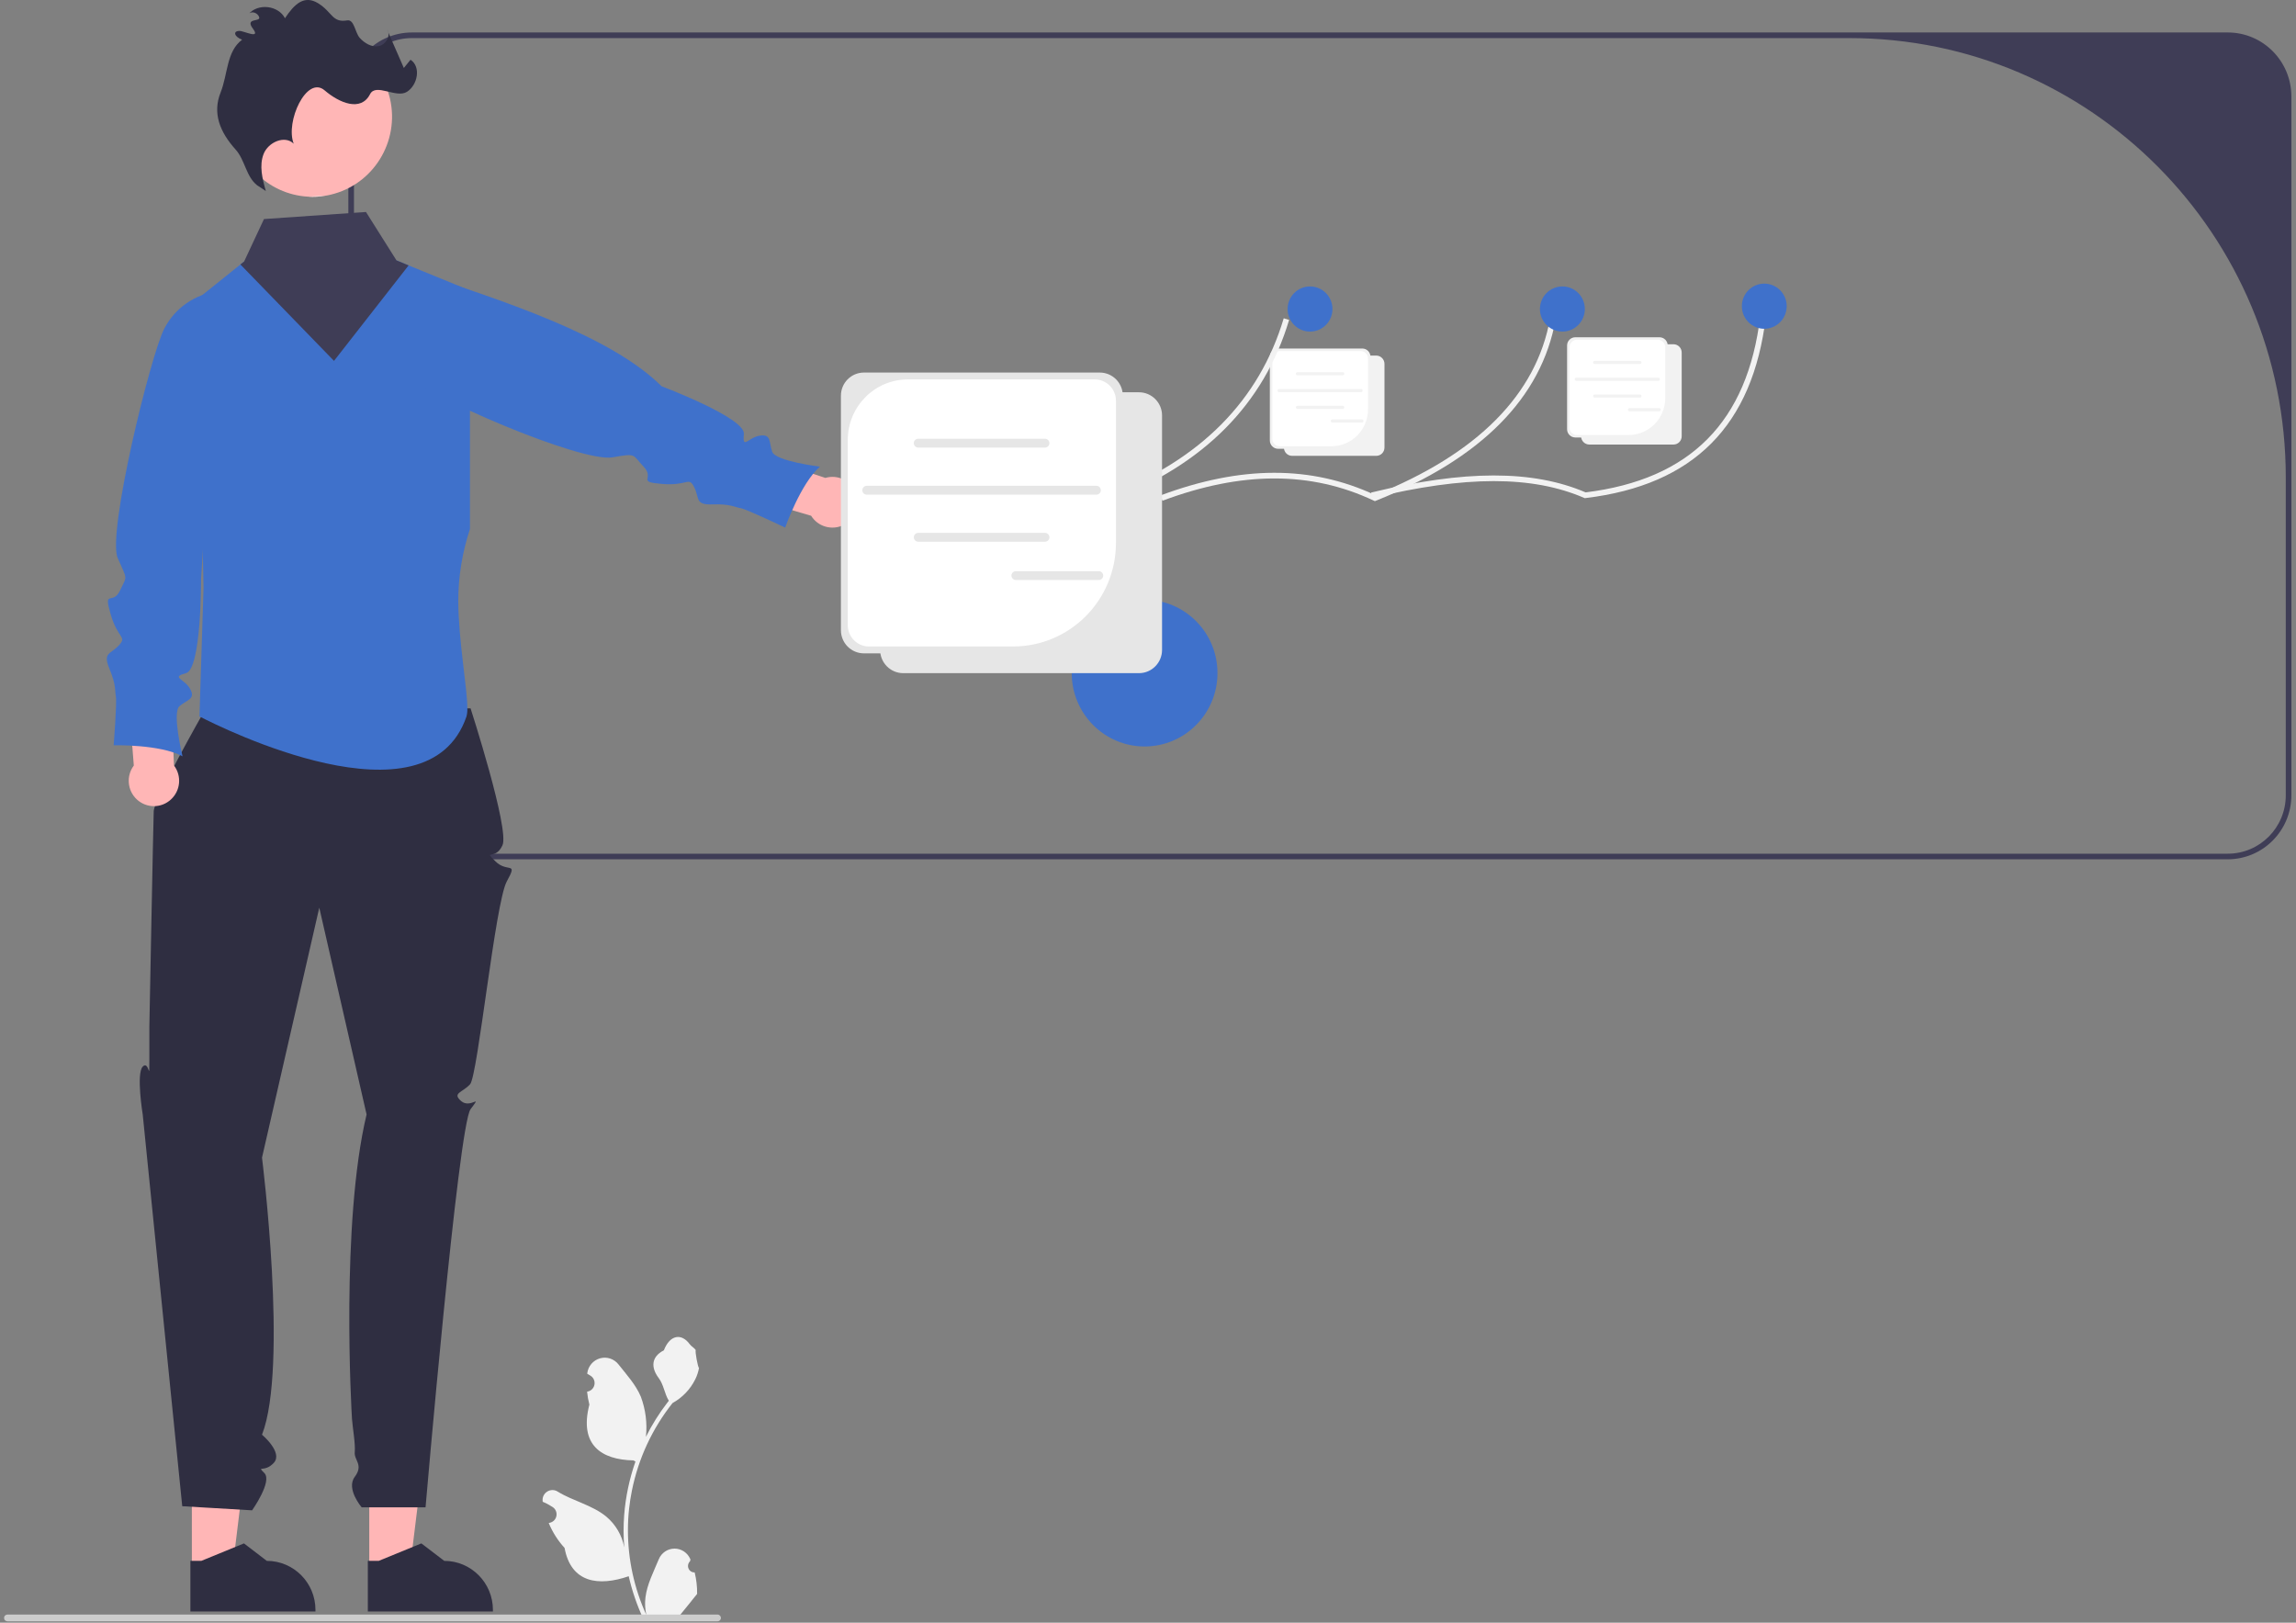 <?xml version="1.0" encoding="UTF-8"?>
<svg xmlns="http://www.w3.org/2000/svg" xmlns:xlink="http://www.w3.org/1999/xlink" width="150px" height="106px" viewBox="0 0 150 106" version="1.1">
<rect x="0" y="0" width="150" height="106" fill="#808080" stroke="none"/>
<g id="surface1">
<path style=" stroke:none;fill-rule:nonzero;fill:rgb(24.706%,44.314%,79.608%);fill-opacity:1;" d="M 79.539 43.969 C 79.539 46.613 77.41 48.762 74.777 48.762 C 72.148 48.762 70.016 46.613 70.016 43.969 C 70.016 41.32 72.148 39.176 74.777 39.176 C 77.41 39.176 79.539 41.32 79.539 43.969 Z M 79.539 43.969 "/>
<path style=" stroke:none;fill-rule:nonzero;fill:rgb(24.706%,23.922%,33.725%);fill-opacity:1;" d="M 22.758 6.301 L 22.758 51.949 C 22.758 54.262 24.621 56.129 26.914 56.133 L 145.543 56.133 C 147.836 56.129 149.695 54.262 149.699 51.949 L 149.699 6.301 C 149.695 3.992 147.836 2.121 145.543 2.121 L 26.914 2.121 C 24.621 2.121 22.758 3.992 22.758 6.301 Z M 23.125 6.301 C 23.125 4.195 24.82 2.488 26.914 2.488 L 120.816 2.488 C 136.566 2.488 149.332 15.336 149.332 31.188 L 149.332 51.949 C 149.332 54.059 147.637 55.766 145.543 55.766 L 26.914 55.766 C 24.82 55.766 23.125 54.059 23.125 51.949 Z M 23.125 6.301 "/>
<path style=" stroke:none;fill-rule:nonzero;fill:rgb(100%,71.373%,71.373%);fill-opacity:1;" d="M 24.125 102.473 L 26.781 102.473 L 28.047 92.16 L 24.125 92.16 Z M 24.125 102.473 "/>
<path style=" stroke:none;fill-rule:nonzero;fill:rgb(18.431%,18.039%,25.49%);fill-opacity:1;" d="M 24.031 105.266 L 32.203 105.266 L 32.203 105.16 C 32.203 103.395 30.777 101.961 29.023 101.961 L 27.527 100.82 L 24.742 101.961 L 24.031 101.961 Z M 24.031 105.266 "/>
<path style=" stroke:none;fill-rule:nonzero;fill:rgb(100%,71.373%,71.373%);fill-opacity:1;" d="M 12.535 102.473 L 15.191 102.473 L 16.453 92.16 L 12.531 92.16 Z M 12.535 102.473 "/>
<path style=" stroke:none;fill-rule:nonzero;fill:rgb(18.431%,18.039%,25.49%);fill-opacity:1;" d="M 12.438 105.266 L 20.609 105.266 L 20.609 105.16 C 20.609 103.395 19.188 101.961 17.43 101.961 L 15.938 100.82 L 13.152 101.961 L 12.438 101.961 Z M 12.438 105.266 "/>
<path style=" stroke:none;fill-rule:nonzero;fill:rgb(18.431%,18.039%,25.49%);fill-opacity:1;" d="M 30.742 46.27 C 30.742 46.27 33.297 54.172 32.828 55.215 C 32.355 56.254 31.551 55.441 32.355 56.254 C 33.16 57.062 33.863 56.203 33.109 57.578 C 32.355 58.953 31.211 70.281 30.711 70.828 C 30.207 71.379 29.516 71.395 30.129 71.926 C 30.742 72.457 31.551 71.379 30.742 72.457 C 29.938 73.539 27.801 98.465 27.801 98.465 L 23.629 98.465 C 23.629 98.465 22.59 97.258 23.176 96.473 C 23.766 95.688 23.125 95.387 23.176 94.863 C 23.23 94.34 23.031 93.207 22.996 92.691 C 22.961 92.176 22.254 79.895 23.949 72.801 L 20.859 59.293 L 17.117 75.621 C 17.117 75.621 18.84 89.312 17.117 93.719 C 17.117 93.719 18.504 94.879 17.891 95.555 C 17.273 96.227 16.738 95.688 17.273 96.227 C 17.809 96.77 16.469 98.66 16.469 98.66 L 11.906 98.391 L 9.324 72.801 C 9.324 72.801 8.887 70.133 9.324 69.676 C 9.758 69.219 9.758 70.836 9.758 69.219 L 9.758 67.059 C 9.758 67.059 10.012 53.766 10.043 52.984 C 10.078 52.199 13.301 46.527 13.301 46.527 Z M 30.742 46.27 "/>
<path style=" stroke:none;fill-rule:nonzero;fill:rgb(24.706%,44.314%,79.608%);fill-opacity:1;" d="M 30.703 18.973 L 30.703 34.559 C 30.203 36.066 29.945 37.648 29.938 39.238 C 29.953 41.887 30.535 44.938 30.531 46.273 C 30.539 46.449 30.52 46.629 30.477 46.801 C 27.914 54.273 14.352 47.48 13.121 46.844 C 13.062 46.816 13.031 46.801 13.031 46.801 L 13.297 38.426 L 13.25 36.016 L 12.938 19.504 L 13.219 19.273 L 15.707 17.277 L 15.949 17.082 L 16.695 18.18 L 23.359 17.719 L 25.902 17.008 L 26.695 17.336 L 30.27 18.797 Z M 30.703 18.973 "/>
<path style=" stroke:none;fill-rule:nonzero;fill:rgb(100%,71.373%,71.373%);fill-opacity:1;" d="M 53.922 31.219 L 49.254 29.668 L 48 32.227 L 52.992 33.691 C 53.445 34.418 54.371 34.672 55.133 34.285 C 55.891 33.898 56.23 32.996 55.914 32.199 C 55.602 31.402 54.738 30.977 53.922 31.219 Z M 53.922 31.219 "/>
<path style=" stroke:none;fill-rule:nonzero;fill:rgb(24.706%,44.314%,79.608%);fill-opacity:1;" d="M 26.18 17.457 L 26.16 17.539 C 25.797 19.004 25.332 23.203 26.328 24.336 C 27.609 25.789 37.965 30.238 40.02 29.875 C 41.617 29.594 41.289 29.688 42.051 30.488 C 42.812 31.285 41.547 31.473 43.25 31.613 C 44.953 31.754 44.984 31.098 45.352 31.824 C 45.715 32.551 45.391 32.992 46.551 32.949 C 47.707 32.91 47.996 33.129 48.398 33.199 C 48.797 33.27 51.297 34.465 51.297 34.465 C 51.297 34.465 52.305 31.582 53.566 30.484 C 53.566 30.484 50.668 30.129 50.449 29.512 C 50.23 28.891 50.406 28.344 49.648 28.457 C 48.887 28.566 48.492 29.41 48.598 28.352 C 48.703 27.293 43.227 25.234 43.227 25.234 C 39.922 21.961 33.133 19.688 26.18 17.457 Z M 26.18 17.457 "/>
<path style=" stroke:none;fill-rule:nonzero;fill:rgb(100%,71.373%,71.373%);fill-opacity:1;" d="M 11.367 50.004 L 11.156 45.059 L 8.332 44.789 L 8.742 50.008 C 8.23 50.691 8.32 51.656 8.949 52.23 C 9.578 52.805 10.539 52.805 11.164 52.227 C 11.797 51.648 11.883 50.688 11.367 50.004 Z M 11.367 50.004 "/>
<path style=" stroke:none;fill-rule:nonzero;fill:rgb(24.706%,44.314%,79.608%);fill-opacity:1;" d="M 14.32 19.023 L 14.238 19.031 C 12.746 19.207 11.438 20.113 10.738 21.457 C 9.836 23.18 6.992 34.844 7.688 36.445 C 8.34 37.938 8.312 37.57 7.84 38.574 C 7.371 39.574 6.746 38.449 7.223 40.102 C 7.695 41.754 8.316 41.551 7.77 42.152 C 7.223 42.754 6.699 42.602 7.148 43.68 C 7.598 44.758 7.496 45.105 7.57 45.508 C 7.645 45.906 7.426 48.684 7.426 48.684 C 7.426 48.684 10.457 48.609 11.926 49.406 C 11.926 49.406 11.227 46.555 11.727 46.129 C 12.223 45.703 12.797 45.68 12.422 45.004 C 12.051 44.328 11.125 44.254 12.148 43.977 C 13.168 43.699 13.137 37.82 13.137 37.82 Z M 14.32 19.023 "/>
<path style=" stroke:none;fill-rule:nonzero;fill:rgb(100%,71.373%,71.373%);fill-opacity:1;" d="M 21.594 12.719 C 21.477 12.746 21.355 12.773 21.234 12.789 C 20.871 12.852 20.504 12.867 20.137 12.848 C 17.477 12.703 15.355 10.559 15.223 7.879 C 15.094 5.203 17 2.859 19.633 2.457 C 22.266 2.051 24.777 3.719 25.445 6.312 C 25.457 6.355 25.465 6.398 25.477 6.438 C 26.125 9.254 24.387 12.062 21.594 12.719 Z M 21.594 12.719 "/>
<path style=" stroke:none;fill-rule:nonzero;fill:rgb(18.431%,18.039%,25.49%);fill-opacity:1;" d="M 16.797 12.102 C 16.074 11.535 16.008 10.449 15.391 9.766 C 14.359 8.621 13.871 7.391 14.414 6.035 C 14.891 4.84 14.789 3.363 15.816 2.594 C 15.312 2.406 15.191 2.027 15.641 2.02 C 15.941 2.016 17.059 2.594 16.523 1.871 C 15.984 1.152 17.004 1.438 16.938 1.141 C 16.867 0.848 16.434 0.684 16.246 0.918 C 16.855 0.195 18.188 0.352 18.617 1.191 C 19.227 0.273 19.871 -0.359 20.801 0.223 C 21.715 0.797 21.703 1.5 22.684 1.332 C 23.148 1.254 23.191 2.129 23.504 2.477 C 23.82 2.828 24.285 3.098 24.742 3.012 C 25.203 2.922 25.555 2.344 25.297 1.953 L 26.383 4.441 L 26.82 3.902 C 27.516 4.359 27.289 5.547 26.59 5.996 C 25.887 6.445 24.555 5.406 24.176 6.152 C 23.574 7.32 22.172 6.727 21.207 5.902 C 20.039 4.902 18.625 7.949 19.188 9.387 C 18.605 8.809 17.523 9.289 17.223 10.055 C 16.922 10.82 17.141 11.684 17.367 12.477 Z M 16.797 12.102 "/>
<path style=" stroke:none;fill-rule:nonzero;fill:rgb(94.902%,94.902%,94.902%);fill-opacity:1;" d="M 89 29.316 L 83.5 29.316 C 83.203 29.316 82.961 29.074 82.961 28.773 L 82.961 23.309 C 82.961 23.008 83.203 22.766 83.5 22.766 L 89 22.766 C 89.297 22.766 89.535 23.008 89.535 23.309 L 89.535 28.773 C 89.535 29.074 89.297 29.316 89 29.316 Z M 89 29.316 "/>
<path style=" stroke:none;fill-rule:nonzero;fill:rgb(94.902%,94.902%,94.902%);fill-opacity:1;" d="M 89.914 29.777 L 84.414 29.777 C 84.117 29.777 83.879 29.535 83.879 29.234 L 83.879 23.77 C 83.879 23.473 84.117 23.23 84.414 23.227 L 89.914 23.227 C 90.211 23.23 90.449 23.473 90.449 23.77 L 90.449 29.234 C 90.449 29.535 90.211 29.777 89.914 29.777 Z M 89.914 29.777 "/>
<path style=" stroke:none;fill-rule:nonzero;fill:rgb(100%,100%,100%);fill-opacity:1;" d="M 83.617 22.93 C 83.344 22.93 83.121 23.148 83.121 23.422 L 83.121 28.66 C 83.121 28.934 83.344 29.152 83.617 29.152 L 86.977 29.152 C 88.301 29.152 89.375 28.074 89.375 26.738 L 89.375 23.422 C 89.375 23.148 89.156 22.93 88.883 22.93 Z M 83.617 22.93 "/>
<path style=" stroke:none;fill-rule:nonzero;fill:rgb(94.902%,94.902%,94.902%);fill-opacity:1;" d="M 87.723 24.516 L 84.766 24.516 C 84.711 24.516 84.66 24.473 84.66 24.414 C 84.66 24.355 84.711 24.312 84.766 24.312 L 87.723 24.312 C 87.777 24.312 87.824 24.355 87.824 24.414 C 87.824 24.473 87.777 24.516 87.723 24.516 Z M 87.723 24.516 "/>
<path style=" stroke:none;fill-rule:nonzero;fill:rgb(94.902%,94.902%,94.902%);fill-opacity:1;" d="M 87.723 26.715 L 84.766 26.715 C 84.711 26.715 84.66 26.664 84.66 26.609 C 84.66 26.551 84.711 26.508 84.766 26.508 L 87.723 26.508 C 87.777 26.508 87.824 26.551 87.824 26.609 C 87.824 26.664 87.777 26.715 87.723 26.715 Z M 87.723 26.715 "/>
<path style=" stroke:none;fill-rule:nonzero;fill:rgb(94.902%,94.902%,94.902%);fill-opacity:1;" d="M 88.922 25.617 L 83.562 25.617 C 83.508 25.617 83.461 25.57 83.461 25.512 C 83.461 25.453 83.508 25.41 83.562 25.41 L 88.922 25.41 C 88.977 25.41 89.023 25.453 89.023 25.512 C 89.023 25.57 88.977 25.617 88.922 25.617 Z M 88.922 25.617 "/>
<path style=" stroke:none;fill-rule:nonzero;fill:rgb(94.902%,94.902%,94.902%);fill-opacity:1;" d="M 88.977 27.605 L 87.039 27.605 C 86.984 27.605 86.941 27.559 86.941 27.504 C 86.941 27.445 86.984 27.398 87.039 27.398 L 88.977 27.398 C 89.035 27.398 89.078 27.445 89.078 27.504 C 89.078 27.559 89.035 27.605 88.977 27.605 Z M 88.977 27.605 "/>
<path style=" stroke:none;fill-rule:nonzero;fill:rgb(94.902%,94.902%,94.902%);fill-opacity:1;" d="M 72.414 32.738 L 72.344 32.703 C 68.172 30.625 63.656 30.629 58.543 32.707 L 58.406 32.367 C 63.594 30.258 68.184 30.246 72.434 32.336 C 78.418 30.043 82.266 26.164 83.867 20.793 L 84.219 20.898 C 82.574 26.406 78.629 30.379 72.488 32.707 Z M 72.414 32.738 "/>
<path style=" stroke:none;fill-rule:nonzero;fill:rgb(94.902%,94.902%,94.902%);fill-opacity:1;" d="M 89.82 32.738 L 89.75 32.703 C 85.648 30.77 81.133 30.77 75.941 32.711 L 75.816 32.363 C 81.07 30.402 85.656 30.391 89.832 32.336 C 96.531 29.645 100.375 25.766 101.266 20.812 L 101.625 20.879 C 100.711 25.984 96.766 29.965 89.895 32.707 Z M 89.82 32.738 "/>
<path style=" stroke:none;fill-rule:nonzero;fill:rgb(94.902%,94.902%,94.902%);fill-opacity:1;" d="M 103.539 32.543 L 103.492 32.523 C 100.113 31.062 95.719 31.062 89.66 32.531 L 89.574 32.176 C 95.684 30.691 100.141 30.688 103.59 32.164 C 110.438 31.32 114.172 27.551 115 20.641 L 115.367 20.684 C 114.508 27.805 110.656 31.684 103.586 32.535 Z M 103.539 32.543 "/>
<path style=" stroke:none;fill-rule:nonzero;fill:rgb(24.706%,44.314%,79.608%);fill-opacity:1;" d="M 87.051 20.188 C 87.051 21 86.395 21.66 85.586 21.66 C 84.777 21.66 84.121 21 84.121 20.188 C 84.121 19.371 84.777 18.711 85.586 18.711 C 86.395 18.711 87.051 19.371 87.051 20.188 Z M 87.051 20.188 "/>
<path style=" stroke:none;fill-rule:nonzero;fill:rgb(24.706%,44.314%,79.608%);fill-opacity:1;" d="M 103.539 20.188 C 103.539 21 102.883 21.66 102.074 21.66 C 101.262 21.66 100.605 21 100.605 20.188 C 100.605 19.371 101.262 18.711 102.074 18.711 C 102.883 18.711 103.539 19.371 103.539 20.188 Z M 103.539 20.188 "/>
<path style=" stroke:none;fill-rule:nonzero;fill:rgb(24.706%,44.314%,79.608%);fill-opacity:1;" d="M 116.727 20 C 116.727 20.816 116.07 21.477 115.262 21.477 C 114.453 21.477 113.797 20.816 113.797 20 C 113.797 19.188 114.453 18.527 115.262 18.527 C 116.07 18.527 116.727 19.188 116.727 20 Z M 116.727 20 "/>
<path style=" stroke:none;fill-rule:nonzero;fill:rgb(90.196%,90.196%,90.196%);fill-opacity:1;" d="M 74.41 43.973 L 59.008 43.973 C 58.176 43.973 57.5 43.293 57.5 42.453 L 57.5 27.141 C 57.5 26.305 58.176 25.625 59.008 25.625 L 74.41 25.625 C 75.242 25.625 75.918 26.305 75.918 27.141 L 75.918 42.453 C 75.918 43.293 75.242 43.973 74.41 43.973 Z M 74.41 43.973 "/>
<path style=" stroke:none;fill-rule:nonzero;fill:rgb(90.196%,90.196%,90.196%);fill-opacity:1;" d="M 71.848 42.68 L 56.445 42.68 C 55.609 42.68 54.938 42.004 54.938 41.164 L 54.938 25.852 C 54.938 25.012 55.609 24.336 56.445 24.336 L 71.848 24.336 C 72.68 24.336 73.355 25.012 73.355 25.852 L 73.355 41.164 C 73.355 42.004 72.68 42.68 71.848 42.68 Z M 71.848 42.68 "/>
<path style=" stroke:none;fill-rule:nonzero;fill:rgb(100%,100%,100%);fill-opacity:1;" d="M 59.312 24.785 C 57.145 24.785 55.387 26.555 55.387 28.738 L 55.387 40.84 C 55.387 41.605 56.004 42.23 56.766 42.23 L 66.184 42.23 C 69.895 42.23 72.906 39.203 72.906 35.465 L 72.906 26.176 C 72.906 25.41 72.285 24.785 71.523 24.785 Z M 59.312 24.785 "/>
<path style=" stroke:none;fill-rule:nonzero;fill:rgb(90.196%,90.196%,90.196%);fill-opacity:1;" d="M 68.27 29.238 L 59.988 29.238 C 59.828 29.238 59.699 29.105 59.699 28.945 C 59.699 28.789 59.828 28.66 59.988 28.66 L 68.27 28.66 C 68.43 28.66 68.559 28.789 68.559 28.945 C 68.559 29.105 68.43 29.238 68.27 29.238 Z M 68.27 29.238 "/>
<path style=" stroke:none;fill-rule:nonzero;fill:rgb(90.196%,90.196%,90.196%);fill-opacity:1;" d="M 68.27 35.387 L 59.988 35.387 C 59.887 35.387 59.789 35.332 59.738 35.242 C 59.688 35.152 59.688 35.043 59.738 34.953 C 59.789 34.863 59.887 34.809 59.988 34.809 L 68.27 34.809 C 68.43 34.809 68.559 34.938 68.559 35.098 C 68.559 35.258 68.43 35.387 68.27 35.387 Z M 68.27 35.387 "/>
<path style=" stroke:none;fill-rule:nonzero;fill:rgb(90.196%,90.196%,90.196%);fill-opacity:1;" d="M 71.637 32.312 L 56.625 32.312 C 56.465 32.312 56.336 32.184 56.336 32.027 C 56.336 31.867 56.465 31.734 56.625 31.734 L 71.637 31.734 C 71.793 31.734 71.918 31.867 71.918 32.027 C 71.918 32.184 71.793 32.312 71.637 32.312 Z M 71.637 32.312 "/>
<path style=" stroke:none;fill-rule:nonzero;fill:rgb(90.196%,90.196%,90.196%);fill-opacity:1;" d="M 71.789 37.887 L 66.367 37.887 C 66.207 37.887 66.078 37.758 66.078 37.598 C 66.078 37.441 66.207 37.312 66.367 37.312 L 71.789 37.312 C 71.945 37.312 72.074 37.441 72.074 37.598 C 72.074 37.758 71.945 37.887 71.789 37.887 Z M 71.789 37.887 "/>
<path style=" stroke:none;fill-rule:nonzero;fill:rgb(94.902%,94.902%,94.902%);fill-opacity:1;" d="M 108.414 28.578 L 102.918 28.578 C 102.621 28.578 102.379 28.336 102.379 28.039 L 102.379 22.57 C 102.379 22.273 102.621 22.031 102.918 22.031 L 108.414 22.031 C 108.711 22.031 108.953 22.273 108.953 22.57 L 108.953 28.039 C 108.953 28.336 108.711 28.578 108.414 28.578 Z M 108.414 28.578 "/>
<path style=" stroke:none;fill-rule:nonzero;fill:rgb(94.902%,94.902%,94.902%);fill-opacity:1;" d="M 109.332 29.039 L 103.832 29.039 C 103.535 29.039 103.293 28.797 103.293 28.496 L 103.293 23.031 C 103.293 22.73 103.535 22.488 103.832 22.488 L 109.332 22.488 C 109.629 22.488 109.867 22.73 109.867 23.031 L 109.867 28.496 C 109.867 28.797 109.629 29.039 109.332 29.039 Z M 109.332 29.039 "/>
<path style=" stroke:none;fill-rule:nonzero;fill:rgb(100%,100%,100%);fill-opacity:1;" d="M 103.031 22.191 C 102.762 22.191 102.539 22.414 102.539 22.688 L 102.539 27.922 C 102.539 28.195 102.762 28.418 103.031 28.418 L 106.395 28.418 C 107.719 28.418 108.793 27.336 108.793 26.004 L 108.793 22.688 C 108.793 22.414 108.57 22.191 108.301 22.191 Z M 103.031 22.191 "/>
<path style=" stroke:none;fill-rule:nonzero;fill:rgb(94.902%,94.902%,94.902%);fill-opacity:1;" d="M 107.137 23.781 L 104.18 23.781 C 104.125 23.781 104.078 23.734 104.078 23.676 C 104.078 23.621 104.125 23.574 104.18 23.574 L 107.137 23.574 C 107.195 23.574 107.242 23.621 107.242 23.676 C 107.242 23.734 107.195 23.781 107.137 23.781 Z M 107.137 23.781 "/>
<path style=" stroke:none;fill-rule:nonzero;fill:rgb(94.902%,94.902%,94.902%);fill-opacity:1;" d="M 107.137 25.973 L 104.18 25.973 C 104.125 25.973 104.078 25.93 104.078 25.871 C 104.078 25.816 104.125 25.77 104.18 25.77 L 107.137 25.77 C 107.195 25.77 107.242 25.816 107.242 25.871 C 107.242 25.93 107.195 25.973 107.137 25.973 Z M 107.137 25.973 "/>
<path style=" stroke:none;fill-rule:nonzero;fill:rgb(94.902%,94.902%,94.902%);fill-opacity:1;" d="M 108.34 24.875 L 102.98 24.875 C 102.926 24.875 102.879 24.832 102.879 24.777 C 102.879 24.719 102.926 24.672 102.98 24.672 L 108.34 24.672 C 108.395 24.672 108.441 24.719 108.441 24.777 C 108.441 24.832 108.395 24.875 108.34 24.875 Z M 108.34 24.875 "/>
<path style=" stroke:none;fill-rule:nonzero;fill:rgb(94.902%,94.902%,94.902%);fill-opacity:1;" d="M 108.395 26.867 L 106.457 26.867 C 106.402 26.867 106.355 26.82 106.355 26.766 C 106.355 26.707 106.402 26.66 106.457 26.66 L 108.395 26.66 C 108.449 26.66 108.496 26.707 108.496 26.766 C 108.496 26.82 108.449 26.867 108.395 26.867 Z M 108.395 26.867 "/>
<path style=" stroke:none;fill-rule:nonzero;fill:rgb(94.902%,94.902%,94.902%);fill-opacity:1;" d="M 45.383 102.715 C 45.207 102.723 45.047 102.621 44.98 102.457 C 44.914 102.297 44.953 102.109 45.078 101.988 L 45.109 101.875 C 45.105 101.867 45.102 101.855 45.098 101.848 C 44.922 101.43 44.516 101.16 44.066 101.16 C 43.613 101.164 43.211 101.438 43.039 101.855 C 42.703 102.672 42.273 103.488 42.168 104.352 C 42.121 104.734 42.141 105.121 42.227 105.496 C 41.434 103.762 41.023 101.871 41.023 99.961 C 41.023 99.484 41.047 99.004 41.102 98.527 C 41.145 98.137 41.207 97.746 41.285 97.363 C 41.707 95.273 42.617 93.316 43.938 91.652 C 44.578 91.297 45.098 90.758 45.422 90.102 C 45.539 89.867 45.621 89.617 45.668 89.355 C 45.598 89.363 45.395 88.258 45.453 88.191 C 45.352 88.035 45.172 87.961 45.062 87.809 C 44.516 87.066 43.762 87.195 43.371 88.207 C 42.531 88.633 42.523 89.344 43.035 90.02 C 43.363 90.453 43.41 91.039 43.695 91.504 C 43.668 91.539 43.637 91.578 43.605 91.617 C 43.066 92.316 42.594 93.066 42.199 93.859 C 42.293 92.973 42.18 92.074 41.867 91.238 C 41.543 90.461 40.945 89.809 40.414 89.137 C 40.129 88.766 39.652 88.605 39.203 88.73 C 38.754 88.855 38.426 89.238 38.367 89.703 C 38.367 89.711 38.363 89.723 38.363 89.734 C 38.441 89.777 38.52 89.824 38.594 89.875 C 38.789 90.004 38.883 90.242 38.832 90.469 C 38.781 90.699 38.598 90.871 38.367 90.906 L 38.355 90.91 C 38.383 91.195 38.434 91.477 38.504 91.754 C 37.824 94.395 39.289 95.355 41.379 95.398 C 41.426 95.422 41.473 95.445 41.516 95.469 C 41.121 96.598 40.871 97.777 40.777 98.977 C 40.723 99.68 40.727 100.391 40.785 101.094 L 40.781 101.07 C 40.633 100.285 40.215 99.578 39.605 99.066 C 38.699 98.32 37.418 98.043 36.441 97.441 C 36.23 97.301 35.957 97.301 35.746 97.438 C 35.531 97.574 35.418 97.82 35.453 98.074 L 35.457 98.102 C 35.602 98.16 35.742 98.227 35.879 98.309 C 35.957 98.352 36.035 98.398 36.109 98.449 C 36.305 98.578 36.398 98.812 36.348 99.043 C 36.297 99.273 36.113 99.445 35.883 99.48 L 35.871 99.484 C 35.863 99.484 35.855 99.484 35.848 99.488 C 36.098 100.086 36.445 100.637 36.883 101.113 C 37.305 103.418 39.125 103.637 41.074 102.965 C 41.289 103.902 41.598 104.809 41.996 105.68 L 45.297 105.68 C 45.312 105.645 45.32 105.605 45.332 105.566 C 45.027 105.59 44.723 105.57 44.418 105.512 C 44.664 105.211 44.91 104.906 45.156 104.605 C 45.16 104.598 45.164 104.594 45.168 104.586 C 45.293 104.43 45.418 104.277 45.543 104.121 C 45.551 103.648 45.496 103.176 45.383 102.715 Z M 45.383 102.715 "/>
<path style=" stroke:none;fill-rule:nonzero;fill:rgb(80%,80%,80%);fill-opacity:1;" d="M 0.266 105.688 C 0.266 105.746 0.285 105.805 0.328 105.844 C 0.371 105.887 0.426 105.91 0.484 105.91 L 46.879 105.91 C 47 105.91 47.098 105.812 47.098 105.688 C 47.098 105.57 47 105.469 46.879 105.469 L 0.484 105.469 C 0.426 105.469 0.371 105.492 0.328 105.535 C 0.285 105.574 0.266 105.633 0.266 105.688 Z M 0.266 105.688 "/>
<path style=" stroke:none;fill-rule:nonzero;fill:rgb(94.902%,94.902%,94.902%);fill-opacity:1;" d="M 20.137 12.848 L 21.234 12.789 C 20.871 12.852 20.504 12.867 20.137 12.848 Z M 20.137 12.848 "/>
<path style=" stroke:none;fill-rule:nonzero;fill:rgb(24.706%,23.922%,33.725%);fill-opacity:1;" d="M 26.695 17.336 L 26.516 17.566 L 26.027 18.191 L 21.82 23.574 L 15.707 17.277 L 15.949 17.082 L 17.246 14.309 L 23.91 13.848 L 25.902 17.008 Z M 26.695 17.336 "/>
</g>
</svg>
